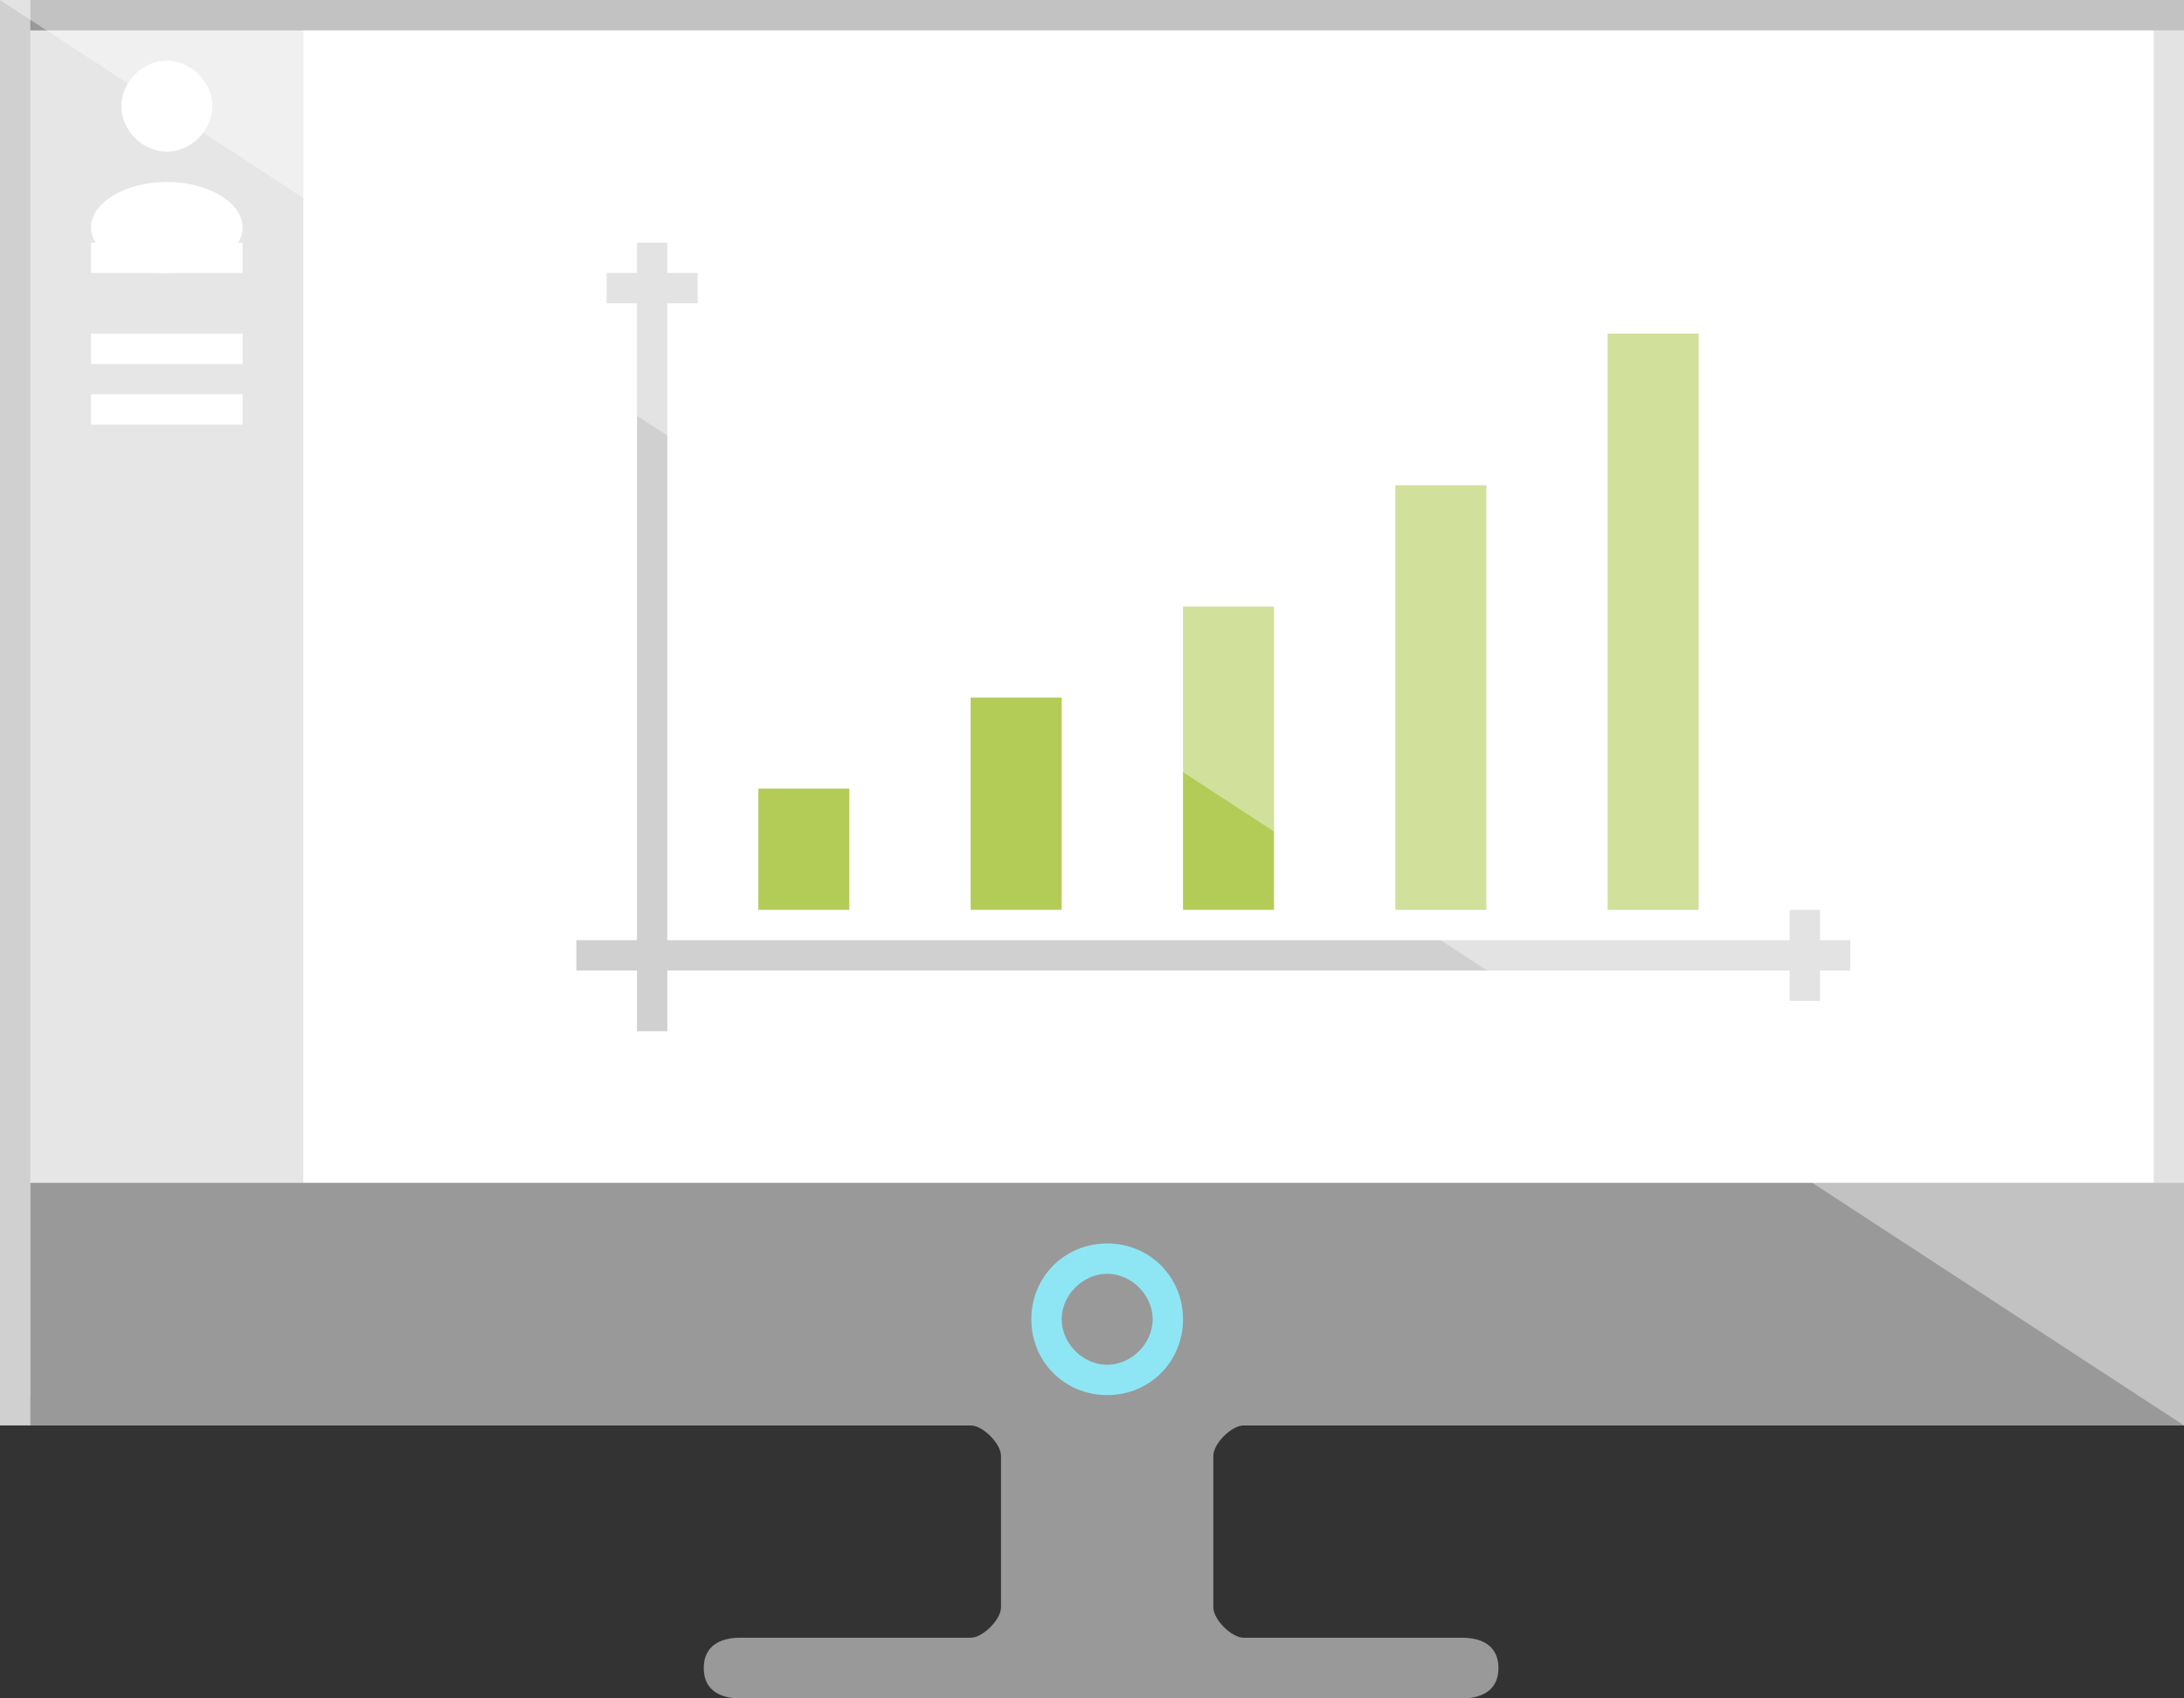 <svg xmlns="http://www.w3.org/2000/svg" xmlns:xlink="http://www.w3.org/1999/xlink" width="72" height="56" viewBox="0 0 72 56"><rect x="0" y="0" width="72" height="56" fill="#333333" stroke="none"/><path fill-rule="evenodd" clip-rule="evenodd" fill="#FFF" d="M.5.5h71v46H.5z"/><path fill="#D0D0D0" d="M71 1v45H1V1h70m1-1H0v47h72V0z"/><path fill-rule="evenodd" clip-rule="evenodd" fill="#999" d="M1 0h71v1H1zm71 39H1v8h31c.4 0 1 .6 1 1v5c0 .4-.6 1-1 1h-7.6c-.7 0-1.2.3-1.2 1s.5 1 1.2 1h23.8c.7 0 1.2-.3 1.2-1s-.5-1-1.2-1H41c-.4 0-1-.6-1-1v-5c0-.4.6-1 1-1h31v-8z"/><path fill-rule="evenodd" clip-rule="evenodd" fill="#8EE6F4" d="M39 43.5c0 1.4-1.1 2.5-2.5 2.5S34 44.9 34 43.5s1.1-2.5 2.5-2.5 2.5 1.1 2.5 2.5"/><path fill-rule="evenodd" clip-rule="evenodd" fill="#999" d="M38 43.5c0 .8-.7 1.5-1.5 1.5s-1.5-.7-1.5-1.5.7-1.5 1.5-1.5 1.5.7 1.5 1.5"/><path fill-rule="evenodd" clip-rule="evenodd" fill="#B3CC57" d="M25 26h3v4h-3zm7-3h3v7h-3zm7-3h3v10h-3zm7-4h3v14h-3zm7-5h3v19h-3z"/><path fill-rule="evenodd" clip-rule="evenodd" fill="#D0D0D0" d="M19 31h42v1H19z"/><g opacity=".1"><defs><path id="a" d="M1 1h9v38H1z"/></defs><clipPath id="b"><use xlink:href="#a" overflow="visible"/></clipPath><path clip-path="url(#b)" fill-rule="evenodd" clip-rule="evenodd" d="M1 1h9v38H1z"/></g><path fill-rule="evenodd" clip-rule="evenodd" fill="#FFF" d="M7 3.5C7 4.3 6.3 5 5.5 5S4 4.3 4 3.5 4.7 2 5.5 2 7 2.7 7 3.5m1 4C8 8.3 6.9 9 5.5 9S3 8.3 3 7.5 4.1 6 5.5 6 8 6.7 8 7.5"/><path fill-rule="evenodd" clip-rule="evenodd" fill="#FFF" d="M3 8h5v1H3zm0 3h5v1H3zm0 2h5v1H3z"/><path fill-rule="evenodd" clip-rule="evenodd" fill="#D0D0D0" d="M59 30h1v3h-1zM21 8h1v26h-1z"/><path fill-rule="evenodd" clip-rule="evenodd" fill="#D0D0D0" d="M20 9h3v1h-3z"/><path fill-rule="evenodd" clip-rule="evenodd" fill="#FFF" d="M0 0h72v47" opacity=".4"/></svg>